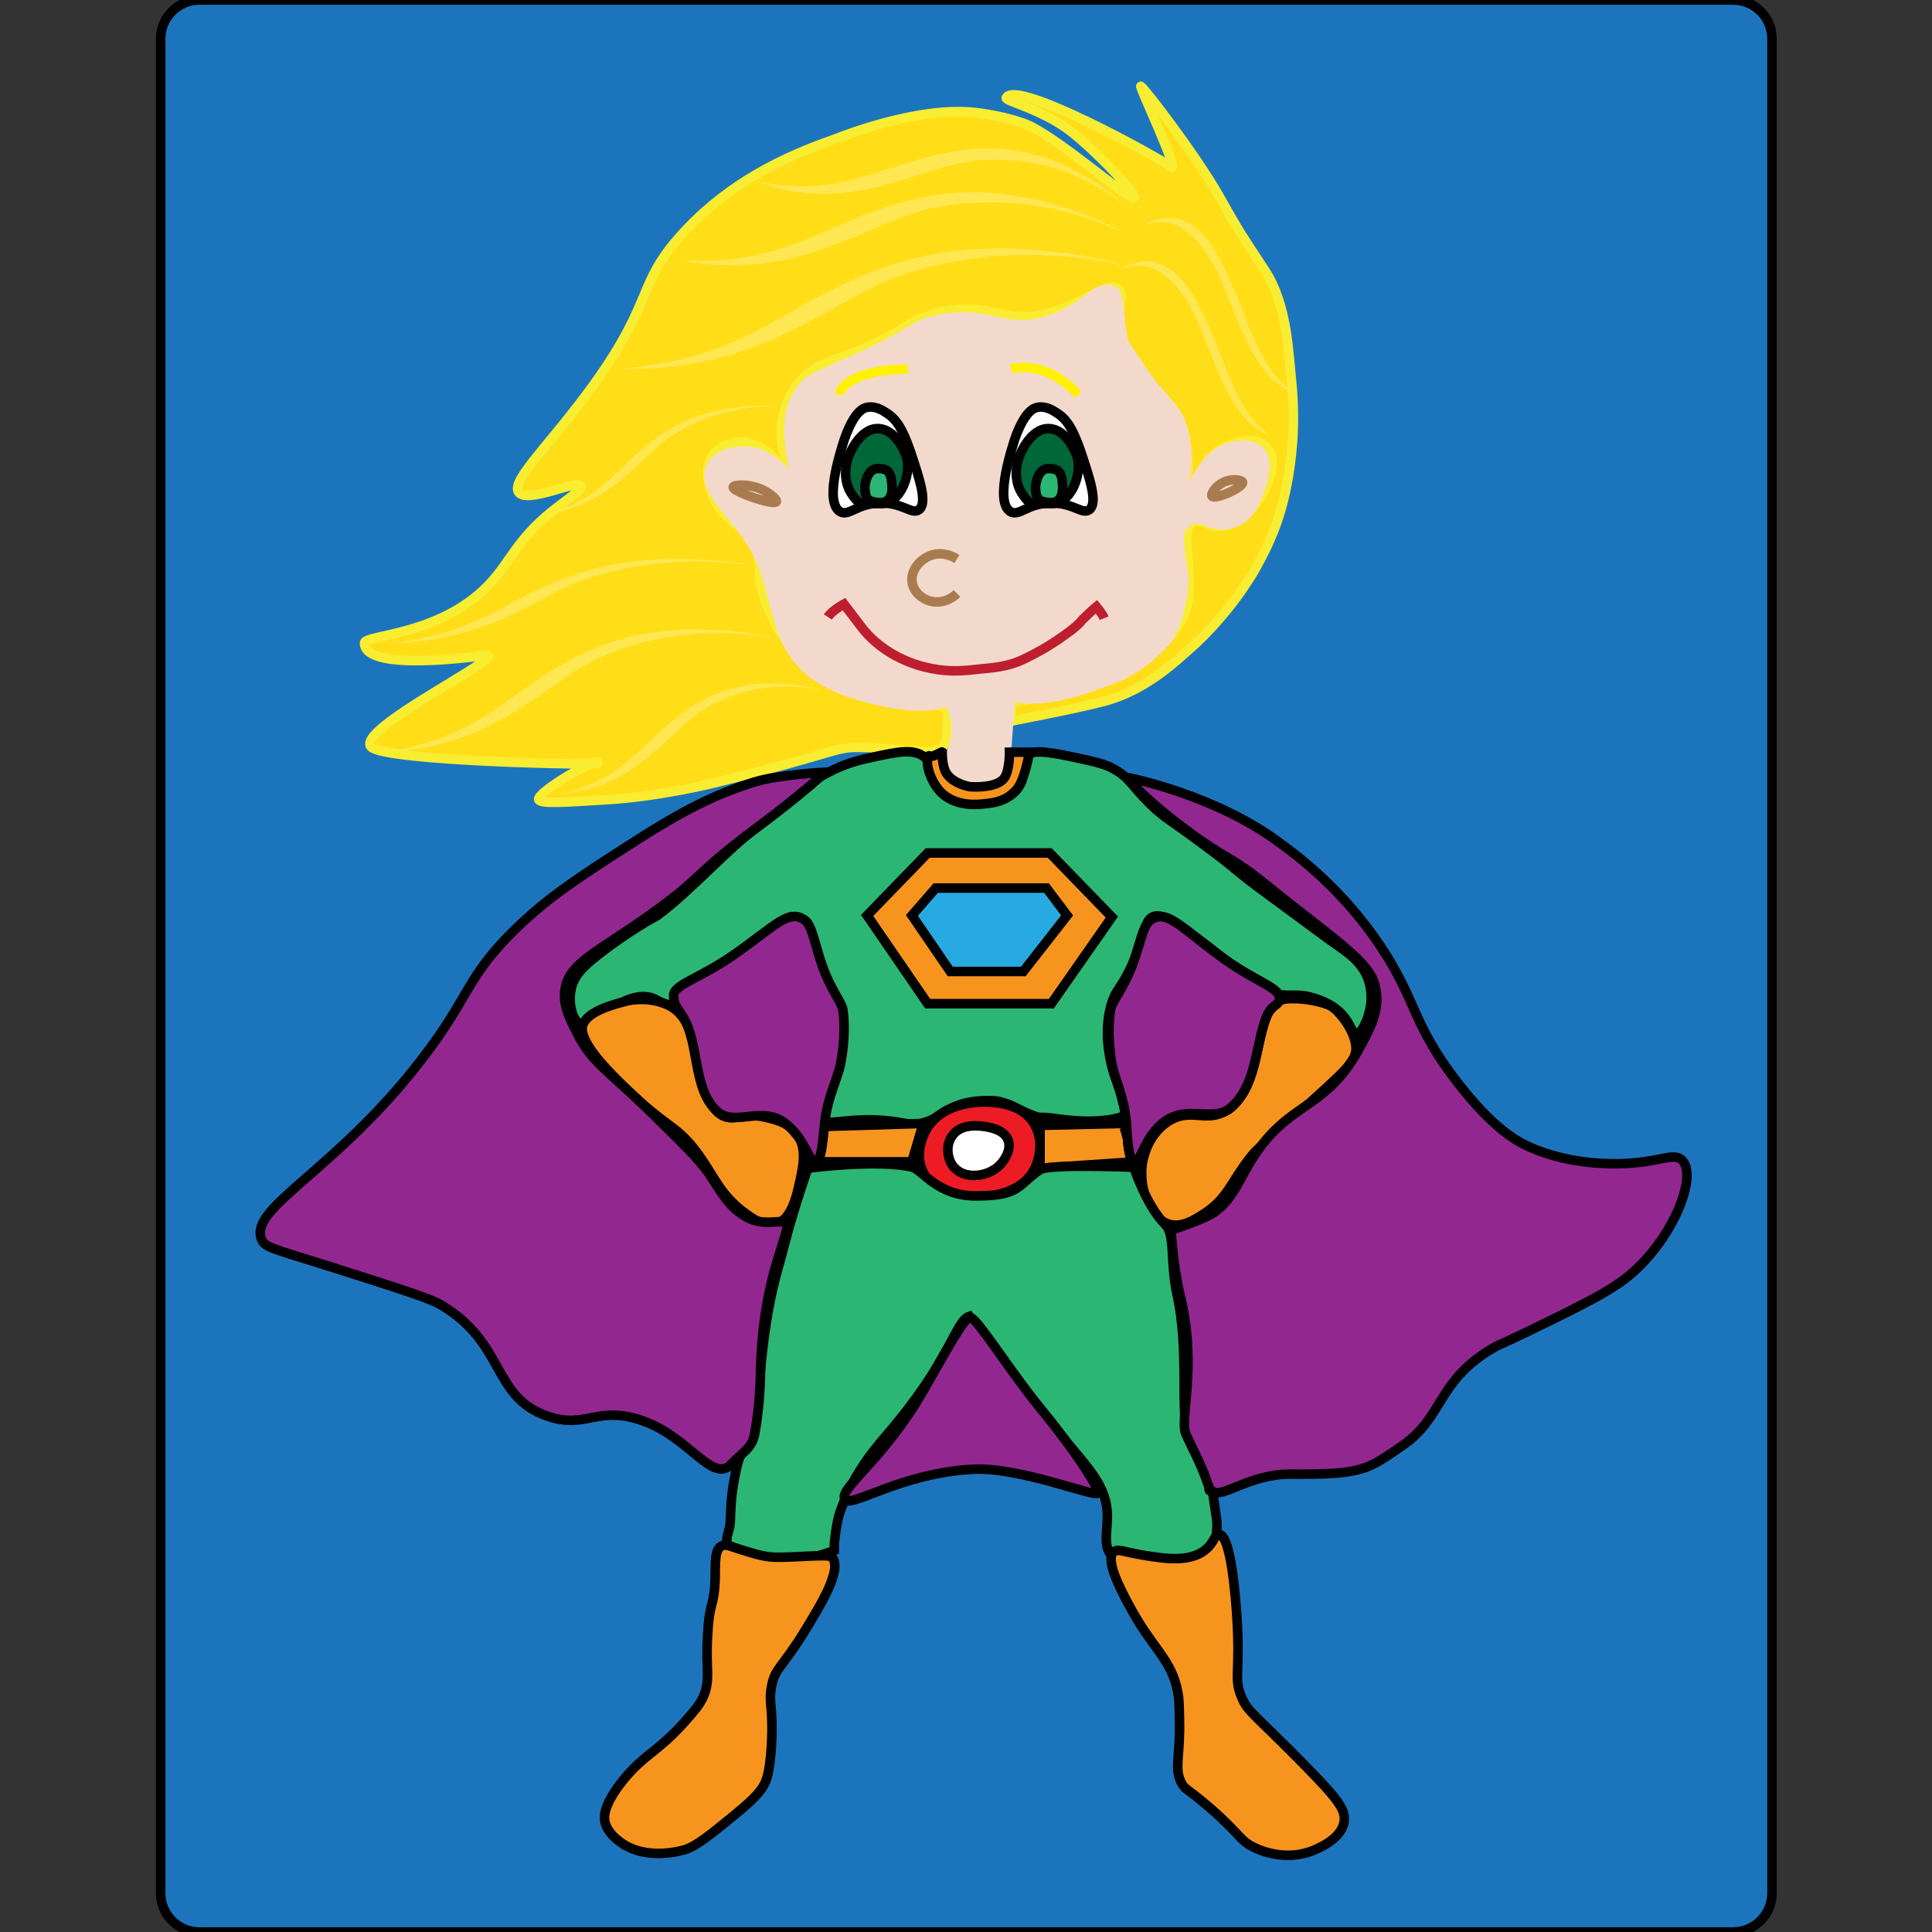<?xml version="1.0" encoding="utf-8"?>
<!-- Generator: Adobe Illustrator 18.1.0, SVG Export Plug-In . SVG Version: 6.00 Build 0)  -->
<!DOCTYPE svg PUBLIC "-//W3C//DTD SVG 1.1//EN" "http://www.w3.org/Graphics/SVG/1.1/DTD/svg11.dtd">
<svg version="1.1" id="Layer_1" xmlns="http://www.w3.org/2000/svg" xmlns:xlink="http://www.w3.org/1999/xlink" x="0px" y="0px"
	 viewBox="0 0 600 600" enable-background="new 0 0 600 600" xml:space="preserve">
<rect x="0" y="0" width="600" height="600" fill="#333333" stroke="none"/>
<symbol  id="Blond_Hair_4" viewBox="-11.3 -7.7 22.6 15.3">
	<g>
		<path fill="#FEE751" d="M-11.3,6.9c0,0,5.6,2.6,10.6-1.9c5-4.6,5.8-10.2,12-12.7C4.7-6.6,2.2,0.8-1,3.9
			C-6.1,8.8-10.8,6.9-11.3,6.9z"/>
	</g>
</symbol>
<g>
	<path fill="#1C75BC" stroke="#000000" stroke-width="2.957" stroke-miterlimit="10" d="M538.2,600H61.9c-6.6,0-12-5.4-12-12V12
		c0-6.6,5.4-12,12-12h476.4c6.6,0,12,5.4,12,12v576C550.3,594.6,544.9,600,538.2,600z"/>
	<path fill="#FFDE17" stroke="#F9ED32" stroke-width="2.957" stroke-miterlimit="10" d="M113.2,199.7c0-2.7,24.5-2.1,39.7-19.3
		c5.7-6.4,7.9-12.9,18.3-21.4c4.7-3.8,9.7-6.9,9.2-8.1c-1-2.1-16.6,5.6-19.3,2c-2.7-3.6,10.1-15.1,23.4-33.6
		c18.9-26.3,13.1-31.1,27.5-46.8c16.7-18.3,37.1-25.7,47.8-29.5c0,0,24.5-10,42.7-8.1c4.6,0.5,8.9,1.5,8.9,1.5s3,0.7,6,1.7
		c9.8,3.2,33.3,24.5,34.9,23.3c0.9-0.7-9.9-12.6-19-20c-9.1-7.4-21.3-10-20.8-11c2.9-6.1,48.1,19,51.1,21.4c3.2,2.6-10-25.3-9.3-25
		c1.2,0.7,17.1,21.4,24.3,34.1c6.8,12.1,6.4,11.1,14.1,22.9c7.1,10.7,7.4,25.4,8.4,34.5c0.8,8,0.6,15.3,0.3,19
		c-0.4,5.5-1.1,9.6-1.4,11.4c-0.7,3.8-2,10.8-5.5,18.7c-2,4.7-4.4,8.8-5.6,10.9c0,0-0.7,1.1-1.4,2.2c-8,12.4-17.4,20.5-17.4,20.5
		c-3.7,3.1-13.5,13.2-27.2,16.8c-9.4,2.5-28.5,6-29,6.2c0,0,0.6-11,0.4-6c0,0.1,47.9-6.5,54.3-29.6c2.7-10-3.3-26.6,2.9-26.5
		c3.7,0.1,5.7,3.1,11.3,0.6c9-4.1,15.7-18.9,10.3-23.9c-3.1-2.9-9.9-1.8-14.2,1c-6.7,4.3-7.3,12.5-9.2,12.2
		c-2.3-0.4,1.9-13.5-5.1-24.4c-2.7-4.3-4.7-4.3-10.2-12.2c-3.3-4.8-5.1-7.3-6.1-11.2c-2.1-7.9,1.3-12.2-1-14.2
		c-3-2.6-9.7,3.9-20.3,7.1c-15.1,4.6-17.8-3.4-34.6,0c-11.8,2.4-9.2,6.1-31.5,14.2c-4,1.5-8.4,2.9-12.2,7.1
		c-6,6.6-6.1,15.3-6.1,16.3c0,8,4,13.7,3.1,14.2c-1.2,0.6-5.1-9.7-13.2-11.2c-3.9-0.7-8.8,0.6-11.2,4.1c-3,4.3-0.8,10,0,12.2
		c3.3,8.8,9.4,8,13.2,16.3c2.7,6,0,7.3,3.1,16.3c2.2,6.4,5.3,10.8,7.1,13.2c2.6,3.6,6.1,8.4,12.2,12.2c4.5,2.8,9.4,3.9,19.3,6.1
		c0,0,4.5-0.7,18,1.7c-0.5-3.4,0.7,8.4-0.8,11.5c-2.2,4.5-13.9,1.1-26.4,1c-8.1-0.1-5.6,1.3-45.8,11.2c0,0-16.3,4-31.9,5h-0.1
		c-14.3,0.9-21.5,1.4-21.9,0c-0.7-2.3,19.7-14.1,18.3-11.2c-0.3,0.6-65.8-0.7-70.3-5.1c-5.4-5.4,42.8-28.6,35.6-28.5
		C148.4,203.8,113.2,208.9,113.2,199.7z"/>
	<path fill="#F3D9CC" stroke="#F3D9CC" stroke-width="2.957" stroke-miterlimit="10" d="M312.2,239.6c0,0,0.8-14.8,1.8-23.5
		c0,0,7.6,3.8,27.3-3.7c2.3-0.9,10.4-2.5,19.7-12.1c4.3-4.4,5.1-10.3,6-14.4c1.8-8.3-0.6-9-0.8-19.2c0,0-2-0.6,3.1-5
		c0.7-0.6,4.1-0.5,4.9-0.1c1.8,0.9,5.1,2,8.6,0.9c5.3-1.6,7.2-6.9,8.3-10c0.9-2.3,3.4-9.2,0-12.5c-2.5-2.4-7.1-1.9-10-0.8
		c-9,3.3-10.4,14.6-13.3,14.2c-2.4-0.4,2.9-5.9-0.2-19.1c-0.9-3.7-1.4-5.3-6.9-11.5c-4-4.5-7.8-10.4-11-15.2
		c-2.6-3.9-1.3-16.8-4.3-17.5c-5.9-1.3-7.5,5.3-19.2,9.2c-14.7,4.9-18.3-3.5-35,0c-8.5,1.8-5.2,3.5-31.7,15
		c-6.4,2.8-8.7,3.8-10.8,6.7c-7.8,10.5-0.7,26.5-1.8,28c-0.8,1.2-6-8.7-15.7-8.9c-3.3-0.1-8.3,1.1-10,4.2
		c-4.3,7.6,6.1,13.6,13.2,25.9c5.5,9.4,6,21.7,10.2,29.5c3.4,6.3,7.8,11.3,18.9,15.2c13.3,4.6,25.6,5.6,31,2.7l0,0
		c4.9,8.2,0.8,16.5,0.8,16.5c0,1-0.1,2.6-0.1,4.6c1.2,1,3.3,2.3,6.3,3.1c0.8,0.2,1.8,0.4,3,0.4C308.9,242.2,312.2,239.6,312.2,239.6
		z"/>
	<path fill="#2BB673" stroke="#000000" stroke-width="2.957" stroke-miterlimit="10" d="M287.1,235.1c-3.4-2.7-8.3-1.6-15.9,0
		c-3.6,0.8-8.5,1.8-14.4,5c-8.9,4.7-13.2,10-21.3,16.4c-11.4,8.9-20,19.2-31.3,27.8c-0.2,0.1-9.5,5-19.9,13.4
		c-2.9,2.4-6,5.1-6.9,9.4c-1.1,4.8,0.6,10.7,3.5,11.4c1.9,0.5,2.8-1.6,8.4-5c3.8-2.3,7-4.1,10.9-4c4,0.2,4.4,2.3,7.4,2.5
		c5.7,0.3,12.7-9.7,17-12.6c3.9-2.7,9.5-3.8,15.7-9.7c3.1-3,4.1-5.2,6-5c3,0.4,2.2,6.7,7.4,14.9c3.3,5.3,3.8,5.9,5.4,10.5
		c1.4,4,2.2,16.3,0,24.3c0,0-1.7,0.7-2.2,8.4l-1.3,5c0.7,1.8,6.7-0.3,15.9,0c9.3,0.3,10.4,2.1,14.9,1c5-1.3,5.4-3.4,11.3-5.6
		c4.9-1.8,11.1-1.5,12.8-1.1c5,1.3,5.7,2.8,11.4,4.7c1.7,0.5,0.7-0.1,5.3,0.5c7.6,1.1,12.3,1.1,16.9,0.5c4.1-0.6,4.7-1.2,5-1.5
		c2.2-2.7-1.9-7.1-4-15.9c-0.6-2.8-2.3-10.3,0-18.4c1.5-5,2.9-4.6,6.5-12.4c4.7-10.2,3.6-13.6,6.5-14.9c3.4-1.5,9.6,3.3,21.8,12.9
		c9.9,7.7,12.5,10.9,18.4,11.4c3.4,0.3,5.6-0.4,9.9,1c2.1,0.7,6.4,2.1,9.4,6c2.2,2.8,2.2,4.9,3.5,5c1.9,0.1,3.9-4.7,4.5-8.4
		c0.2-1.1,0.6-4.3-0.5-7.9c-1.8-5.8-6.6-8.9-10.9-11.9c0,0-1.6-1.1-22.3-16.4c-8.7-6.4-7.2-6-17.9-13.9
		c-11.1-8.3-12.1-8.3-16.4-12.4c-6.4-6.2-6.7-8.6-11.9-11.4c-3.1-1.7-6.9-2.4-14.4-4c-9-1.8-10.5-1.2-11.4-0.5
		c-3.2,2.4-0.6,6.7-4,10.9s-9.6,4.4-11.9,4.5c-2.4,0.1-7.3,0.2-10.9-3C288.7,242.7,291,238.2,287.1,235.1z"/>
	<polygon fill="#F7941E" stroke="#000000" stroke-width="2.957" stroke-miterlimit="10" points="288.1,264.9 269.3,284.3 
		288.1,311.7 326.5,311.7 345.3,284.8 326,264.9 	"/>
	<polygon fill="#27AAE1" stroke="#000000" stroke-width="2.957" stroke-miterlimit="10" points="283.2,284.3 295.1,301.7 
		317.8,301.7 331.4,284.3 325,275.8 290.6,275.8 	"/>
	<path fill="#F7941E" stroke="#000000" stroke-width="2.957" stroke-miterlimit="10" d="M180.9,318.6c-0.8,3.3,3.1,9.1,10.4,16.4
		c15.7,15.7,17.8,13.6,24.3,21.8c6.3,8.1,7.5,14.1,16.4,20.4c3.8,2.7,6.5,3.7,8.9,3c4.8-1.4,6.5-8.6,7.4-12.9
		c1.1-4.9,2.5-10.9-1-15.4c-2.6-3.4-6.9-4.3-9.9-5c-6.7-1.4-8.4,1-11.9,0c-10.2-3-5.6-28.9-17.9-34.7c-5-2.4-10.6-2-13.4-1.2
		C191.6,311.7,182.1,313.9,180.9,318.6z"/>
	<path fill="#F7941E" stroke="#000000" stroke-width="2.957" stroke-miterlimit="10" d="M399.7,310.2c-12,0.9-7.4,29.3-19.7,35.2
		c-6.2,3-10.6-1.5-17.4,3c-6.7,4.4-7.8,12.5-7.9,13.4c-0.9,7.3,2.3,16.6,8.4,18.4c3.8,1.1,7.6-1.2,10.4-3c7.8-4.9,8.6-9.9,14.9-17.9
		c2.8-3.5,2.1-1.9,23.3-21.3c6.7-6.2,9.7-9,9.4-12.9c-0.4-5.6-5.8-11.6-7.7-12.6C411.3,311.3,405.2,309.8,399.7,310.2z"/>
	<path fill="#F7941E" stroke="#000000" stroke-width="2.957" stroke-miterlimit="10" d="M253.9,349.9c-1,3.6-2,7.3-3,10.9h32.3
		l3.5-11.9L253.9,349.9z"/>
	<polygon fill="#F7941E" stroke="#000000" stroke-width="2.957" stroke-miterlimit="10" points="323,349.5 323,362.8 352.3,360.8 
		348.8,348.9 	"/>
	<path fill="#ED1C24" stroke="#000000" stroke-width="2.957" stroke-miterlimit="10" d="M287.6,350.9c-0.4,0.8-3.8,7-1,12.9
		c3.6,7.7,14.3,7.9,16.4,7.9c2.4,0,14-0.1,18.4-8.9c0.2-0.3,3.4-7.2,0-13.4c-4.8-8.7-17.9-7.1-19.4-6.9
		C299.7,342.8,291.6,343.9,287.6,350.9z"/>
	<path fill="#FFFFFF" stroke="#000000" stroke-width="2.957" stroke-miterlimit="10" d="M295.6,352.9c-1.9,2.8-1.5,6.9,0.5,9.4
		c3.3,4.1,10.3,3.2,13.9,0c2-1.8,4.3-5.4,3-8.4c-1.3-3-5.2-3.7-6.9-4C304.6,349.7,298.4,348.6,295.6,352.9z"/>
	<path fill="#2BB673" stroke="#000000" stroke-width="2.957" stroke-miterlimit="10" d="M250.9,362.8c0,0-3,8.4-5.7,17.9
		c-0.5,1.6-2.3,8.7-3.5,12.9c-7.3,25.5-5.5,51.2-8.2,53.7c-3.7,3.4-4.2,6-5.2,10.8c-1.2,5.9-1.3,9.1-1.5,14.4
		c-0.1,2.7-1.4,4.7-1,6.4c0.5,2.5,4.6,3.7,7.4,4.5c1.6,0.4,8.3,1.4,13.5,1.1c5.7-0.3,12.4-3,12.4-3v-2c0,0,0.6-6.7,1.8-10
		c3.5-9.9,8.1-16.5,14.5-23.9c19.9-23,21.2-35.2,25.6-36.8c0,0,8.2,12.2,30.5,39.3c6.8,8.2,12.2,13.7,12.4,22.3
		c0.1,5-1.5,9.9,1.5,12.9c0.7,0.7,1.9,1.6,9.4,2c13.6,0.8,17.6-1.7,18.9-2.5c1.3-0.9,3.8-2.6,4-5c0.1-2.3,0.5-4.1,0-6.9
		c-1.1-6.8-0.7-8.7-4.2-14.8c-1.6-2.7-2.7-6.3-4.2-9.5c-3.2-6.9,0.3-26.3-3.8-44.8c-2.2-10.2-0.4-18.4-3.7-21.6
		c-5.7-5.6-9.7-17.7-9.7-17.7s-26.5-1.1-29.2,0.8c-7.3,5.2-6.3,8.1-19.9,8.1c-11.8,0-16.4-7.9-19.6-8.9
		C272.9,359.9,250.9,362.8,250.9,362.8z"/>
	<path fill="#F7941E" stroke="#000000" stroke-width="2.957" stroke-miterlimit="10" d="M222.1,490c0.1-4.7-0.2-8.8,2-9.9
		c1.2-0.6,2.4,0,5.5,1c3.6,1.1,7.3,2.4,10.9,2.5c6,0.2,17-1.1,17.9,0c3.3,3.8-3.6,14.9-8.4,22.8c-7.1,11.6-9.4,11.6-10.4,17.4
		c-1,5.2,0.6,6.2,0,17.9c-0.5,8.4-1.5,10.8-2,11.9c-0.9,2-2.4,4.3-9.9,10.4c-7.6,6.2-11.5,9.3-14.9,10.4c-1,0.3-12.3,3.7-20.4-2.5
		c-1.3-1-3.7-2.9-4.5-6c-0.3-1.2-0.9-4.9,5.5-12.9c6.5-8.1,10.6-8.7,18.9-17.9c3.2-3.6,4.8-5.4,6-7.9c2.6-5.8,0.7-8.5,1.5-19.9
		C220.3,497.2,221.9,498.9,222.1,490z"/>
	<path fill="#F7941E" stroke="#000000" stroke-width="2.957" stroke-miterlimit="10" d="M350.3,497.9c-2.6-4.9-7-13.4-4.5-15.9
		c1.3-1.2,3.2,0,9.4,1c6.7,1.1,14,2.2,18.9-1.5c3.1-2.4,3.1-5.1,4.5-5c3.8,0.3,5.2,21,5.5,25.3c1.2,18-1.1,19.1,1.5,25.3
		c1.9,4.5,3.4,4.7,18.9,20.4c11.1,11.3,13.6,14.6,12.9,18.4c-1,5.4-8.2,8.2-9.9,8.9c-8.5,3.3-16.5-0.3-17.9-1
		c-4.7-2.2-4.1-3.9-13.9-12.4c-7.2-6.2-7.8-5.6-8.9-7.9c-2.2-4.6-0.2-7.8-0.5-19.9c-0.1-3.9-0.1-5.8-0.5-7.9
		C363.9,515.1,357.8,512.2,350.3,497.9z"/>
	<path fill="#92278F" stroke="#000000" stroke-width="2.957" stroke-miterlimit="10" d="M350.9,241.6c0,0,25.9,5.2,45.5,19.4
		c6.4,4.6,20.3,14.9,32.3,32.8c11.3,16.9,9.7,23.9,23.8,42.2c10.9,14.1,18.1,18,20.8,19.4c11.1,5.5,23.2,6.1,29.3,6
		c12.8-0.2,17.2-3.8,19.9-1c4.6,5-2.6,23.1-14.9,34.3c-6.2,5.7-15.2,10.1-33.3,18.9c-9.5,4.6-8.6,3.8-11.4,5.5
		c-16.7,10.2-14.7,21.1-27.3,29.8c-10.9,7.5-12.3,9.1-34.7,8.9c-13.1-0.1-21.7,8-24.5,5.2c-2.3-2.3,0.8,3.3-2-4.1
		c-1.9-5.2-3.8-8.4-6.1-13.5c-2.1-4.5,3.6-20.9-1.7-42.7c-2.4-9.7-2.9-20.7-2.9-20.7s5.3-1.6,10.9-4.1c7.4-3.5,9.4-10,13.9-17.4
		c11.5-18.7,22.7-15.3,33.3-34.3c3.6-6.5,6.7-12.1,5.5-18.9c-1.1-6.1-5.2-10-21.8-22.8c-11.4-8.8-16.4-13.6-23.8-17.9
		C366.4,257.7,349.8,242.9,350.9,241.6z"/>
	<g>
		<path fill="#27AAE1" stroke="#000000" stroke-width="2.957" stroke-miterlimit="10" d="M357.2,285.8c5.3-3.7,9.3,2.2,22.8,11.9
			c10,7.2,17.6,9.1,17.4,12.4c-0.1,2.3-2.6,1.6-4.3,6.2c-3.3,9.1-3,21.2-11,27.8c-5.5,4.5-13.1-1.1-20.4,4.2
			c-6.5,4.8-7.3,12.8-9.4,12.4c-1.9-0.3-2.1-6.6-2.5-11.9c-0.6-8-3.6-13.6-4.5-18.4c-1.4-8.1-0.9-14.6-0.3-17.3
			c0.5-2.3,4.2-6.6,6.7-13.5C353.9,293.9,355,287.3,357.2,285.8z"/>
	</g>
	<path fill="#92278F" stroke="#000000" stroke-width="2.957" stroke-miterlimit="10" d="M340.9,463.7c-1.2,1.3-24.2-8.2-38.9-7.4
		c-22.2,1.2-37.6,12-39.5,9.4c-2.2-2.8,8.2-9.5,20-26.9c5.5-8.1,16.3-29.7,18.7-29.7c2.2,0,12,16.2,22.1,28.5
		C333.5,450,341.8,462.6,340.9,463.7z"/>
	<path fill="#92278F" stroke="#000000" stroke-width="2.957" stroke-miterlimit="10" d="M227.1,454.7c-5.7,6.2-13-8.3-27.3-13.4
		c-14.3-5.1-17.6,2.7-29.8-1.5c-17.4-6-12.9-22.8-33.3-34.7c-3.5-2-13.9-5.3-34.7-11.9c-17.3-5.5-19.8-5.7-20.8-8.4
		c-3.9-9.8,22.9-21,49.6-55.6c15.4-19.9,13.7-25.5,29.3-40.7c10.1-9.8,19.1-15.7,37.2-27.3c14.5-9.3,24.8-14.6,37.2-18.4
		c7.2-2.2,21.8-3,21.8-3s-6.7,6.4-20.8,16.9c-20.4,15.2-16.9,15.4-32.8,26.8c-17.6,12.6-26.3,15.5-27.3,24.3
		c-0.5,4.5,1.3,8.1,4,13.4c4.5,8.8,8.9,10.8,21.8,23.3c10.5,10.3,15.8,15.4,18.9,19.9c4,5.9,6.3,10.9,12.4,13.9
		c6.2,3.1,12.5-1,11.9,3c-0.9,5.5-7.6,18.4-8.2,44.2c-0.1,6.1-0.5,12.6-1.9,20.1C233.5,449.8,230.5,451.1,227.1,454.7z"/>
	<g>
		<path fill="#92278F" stroke="#000000" stroke-width="2.957" stroke-miterlimit="10" d="M357.2,285.8c5.3-3.7,9.3,2.2,22.8,11.9
			c10,7.2,17.6,9.1,17.4,12.4c-0.1,2.3-2.6,1.6-4.3,6.2c-3.3,9.1-3,21.2-11,27.8c-5.5,4.5-13.1-1.1-20.4,4.2
			c-6.5,4.8-7.3,12.8-9.4,12.4c-1.9-0.3-2.1-6.6-2.5-11.9c-0.6-8-3.6-13.6-4.5-18.4c-1.4-8.1-0.9-14.6-0.3-17.3
			c0.5-2.3,4.2-6.6,6.7-13.5C353.9,293.9,355,287.3,357.2,285.8z"/>
	</g>
	<g>
		<path fill="#92278F" stroke="#000000" stroke-width="2.957" stroke-miterlimit="10" d="M250,285.8c-5.2-3.8-9.4,2-23.1,11.4
			c-10.2,6.9-17.8,8.7-17.7,12c0.1,2.3,0.1,2.3,2.9,6.6c5.2,8.2,2.9,22.7,10.8,29.5c5.4,4.6,13.7-2,20.9,3.5
			c6.4,4.9,7.4,12.3,9.5,12c1.9-0.3,2.2-6.5,2.8-11.9c0.8-8,3.9-13.5,4.9-18.3c1.6-8,1.2-14.6,0.7-17.3c-0.5-2.3-4.1-6.7-6.4-13.6
			C253.2,293.9,252.2,287.3,250,285.8z"/>
	</g>
	<path fill="#F7941E" stroke="#000000" stroke-width="2.957" stroke-miterlimit="10" d="M288.5,234.7c0.1-0.2,0,0.8,2.4-0.4
		c2-1,1.7-0.8,1.7-0.8s-0.1,3.1,0.8,5.6c1.3,3.5,6,4.9,7.7,5.2c1.8,0.2,8.7,0.3,10.8-2.7c1.7-2.4,1.6-8,1.6-8h6.2
		c0,0-1.4,8.7-4,11.6c-3.2,3.7-7,4.1-9.7,4.4c-2.6,0.3-8.4,0.9-13.1-2.9C288.9,243.2,287,236.3,288.5,234.7z"/>
	<path fill="none" stroke="#A97C50" stroke-width="2.957" stroke-miterlimit="10" d="M376.4,154.1c-0.5-0.7,1.2-3.2,3.5-4.3
		c2.6-1.3,5.9-0.8,6,0C386.3,151.3,377.4,155.3,376.4,154.1z"/>
	<path fill="none" stroke="#A97C50" stroke-width="2.957" stroke-miterlimit="10" d="M241.1,155.8c0.4-0.7-2.8-3.5-6.4-4.5
		c-3-0.9-6.8-0.8-7,0C227.5,152.7,240.4,157.1,241.1,155.8z"/>
	<g>
		<path fill="#FFFFFF" stroke="#000000" stroke-width="2.957" stroke-miterlimit="10" d="M313.8,158.9c2.8,1.6,5.3-2.7,12.7-2.7
			c6.9,0,9.6,3.7,11.8,2.1c2.7-2.1,0.2-9.5-2.7-18.2c-2.4-6.9-4.3-9.9-7.3-11.8c-1.2-0.8-3.5-2.3-6.1-1.8c-1.2,0.2-4,1.3-7,9.7
			C314.8,137.6,308.5,155.7,313.8,158.9z"/>
		<path fill="#006838" stroke="#000000" stroke-width="2.957" stroke-miterlimit="10" d="M317.9,154c-4-5.3-1.6-11.6-1.2-12.7
			c0.2-0.4,3.4-8.4,9.1-8.2c5.3,0.2,8.1,7.1,8.5,8.2c2.1,5.1-1.4,15.7-8.3,15.1C321.2,156.1,320.9,158.1,317.9,154z"/>
		<path fill="#2BB673" stroke="#000000" stroke-width="2.957" stroke-miterlimit="10" d="M326.1,156.1c-3.2-0.3-4.3-0.7-4.5-4.4
			c-0.1-1.7,0.9-6.2,4-6.2c3.1,0,4.2,1.1,4.4,5.2C330.2,153.6,329.2,156.3,326.1,156.1z"/>
	</g>
	<g>
		<path fill="#FFFFFF" stroke="#000000" stroke-width="2.957" stroke-miterlimit="10" d="M260.9,158.9c2.8,1.6,5.3-2.7,12.7-2.7
			c6.9,0,9.6,3.7,11.8,2.1c2.7-2.1,0.2-9.5-2.7-18.2c-2.4-6.9-4.3-9.9-7.3-11.8c-1.2-0.8-3.5-2.3-6.1-1.8c-1.2,0.2-4,1.3-7,9.7
			C261.9,137.6,255.5,155.7,260.9,158.9z"/>
		<path fill="#006838" stroke="#000000" stroke-width="2.957" stroke-miterlimit="10" d="M264.9,154c-4-5.3-1.6-11.6-1.2-12.7
			c0.2-0.4,3.4-8.4,9.1-8.2c5.3,0.2,8.1,7.1,8.5,8.2c2.1,5.1-1.4,15.7-8.3,15.1C268.2,156.1,268,158.1,264.9,154z"/>
		<path fill="#2BB673" stroke="#000000" stroke-width="2.957" stroke-miterlimit="10" d="M273.1,156.1c-3.2-0.3-4.3-0.7-4.5-4.4
			c-0.1-1.7,0.9-6.2,4-6.2s4.2,1.1,4.4,5.2C277.3,153.6,276.3,156.3,273.1,156.1z"/>
	</g>
	<path fill="none" stroke="#FFF200" stroke-width="2.957" stroke-miterlimit="10" d="M314,114.6c4.6-1.5,13.9,0,20.8,8"/>
	<path fill="none" stroke="#FFF200" stroke-width="2.957" stroke-miterlimit="10" d="M260.9,122.6c0-4.4,9.4-8,21-8"/>
	<line fill="none" stroke="#000000" stroke-width="2.957" stroke-miterlimit="10" x1="325.2" y1="121.5" x2="325.2" y2="121.5"/>
	<g>
		<path fill="none" stroke="#A97C50" stroke-width="2.957" stroke-miterlimit="10" d="M297.2,173.6c-0.5-0.3-4-2.5-7.9-1.2
			c-3.4,1.1-6.7,4.7-6,8.6c0.5,2.9,3,4.9,5.3,5.6c3,0.9,6.3,0,8.6-2.3"/>
	</g>
	<path fill="none" stroke="#BE1E2D" stroke-width="2.957" stroke-miterlimit="10" d="M257.1,191.6c1.3-2,5-4,5-4s3.2,4.2,5.4,7.1
		c7.3,9.5,18,12.2,21.7,12.9c5.8,1.2,10.4,0.7,14.8,0.2c3.4-0.4,8.8-0.4,14.8-3.5c3.2-1.6,6.5-3.3,11.3-6.7c5.2-3.6,5.9-5,5.9-5
		c3.5-3.4,4.5-4.2,4.5-4.2s1.8,2.1,2.4,3.6"/>
	
		<use xlink:href="#Blond_Hair_4"  width="22.6" height="15.3" x="-11.3" y="-7.7" transform="matrix(2.06 0 0 -3.52 371.152 108.041)" overflow="visible"/>
	
		<use xlink:href="#Blond_Hair_4"  width="22.6" height="15.3" x="-11.3" y="-7.7" transform="matrix(2.06 0 0 -3.52 378.167 94.512)" overflow="visible" enable-background="new    "/>
	
		<use xlink:href="#Blond_Hair_4"  width="22.6" height="15.3" x="-11.3" y="-7.7" transform="matrix(-6.785 -0.651 0.306 -3.19 271.735 97.363)" overflow="visible" enable-background="new    "/>
	
		<use xlink:href="#Blond_Hair_4"  width="22.6" height="15.3" x="-11.3" y="-7.7" transform="matrix(-5.535 -1.597 0.886 -3.071 279.979 75.181)" overflow="visible" enable-background="new    "/>
	
		<use xlink:href="#Blond_Hair_4"  width="22.6" height="15.3" x="-11.3" y="-7.7" transform="matrix(-4.11 -2.161 1.488 -2.831 292.69 58.86)" overflow="visible" enable-background="new    "/>
	
		<use xlink:href="#Blond_Hair_4"  width="22.6" height="15.3" x="-11.3" y="-7.7" transform="matrix(-3.33 0.39 -0.2 -1.704 206.198 142.315)" overflow="visible" enable-background="new    "/>
	
		<use xlink:href="#Blond_Hair_4"  width="22.6" height="15.3" x="-11.3" y="-7.7" transform="matrix(-4.941 -0.139 5.285851e-02 -1.881 177.244 186.922)" overflow="visible" enable-background="new    "/>
	
		<use xlink:href="#Blond_Hair_4"  width="22.6" height="15.3" x="-11.3" y="-7.7" transform="matrix(-5.228 -0.147 7.468031e-02 -2.657 180.235 214.677)" overflow="visible" enable-background="new    "/>
	
		<use xlink:href="#Blond_Hair_4"  width="22.6" height="15.3" x="-11.3" y="-7.7" transform="matrix(-3.511 -9.869511e-02 6.606857e-02 -2.351 214.822 229.46)" overflow="visible" enable-background="new    "/>
</g>
</svg>
